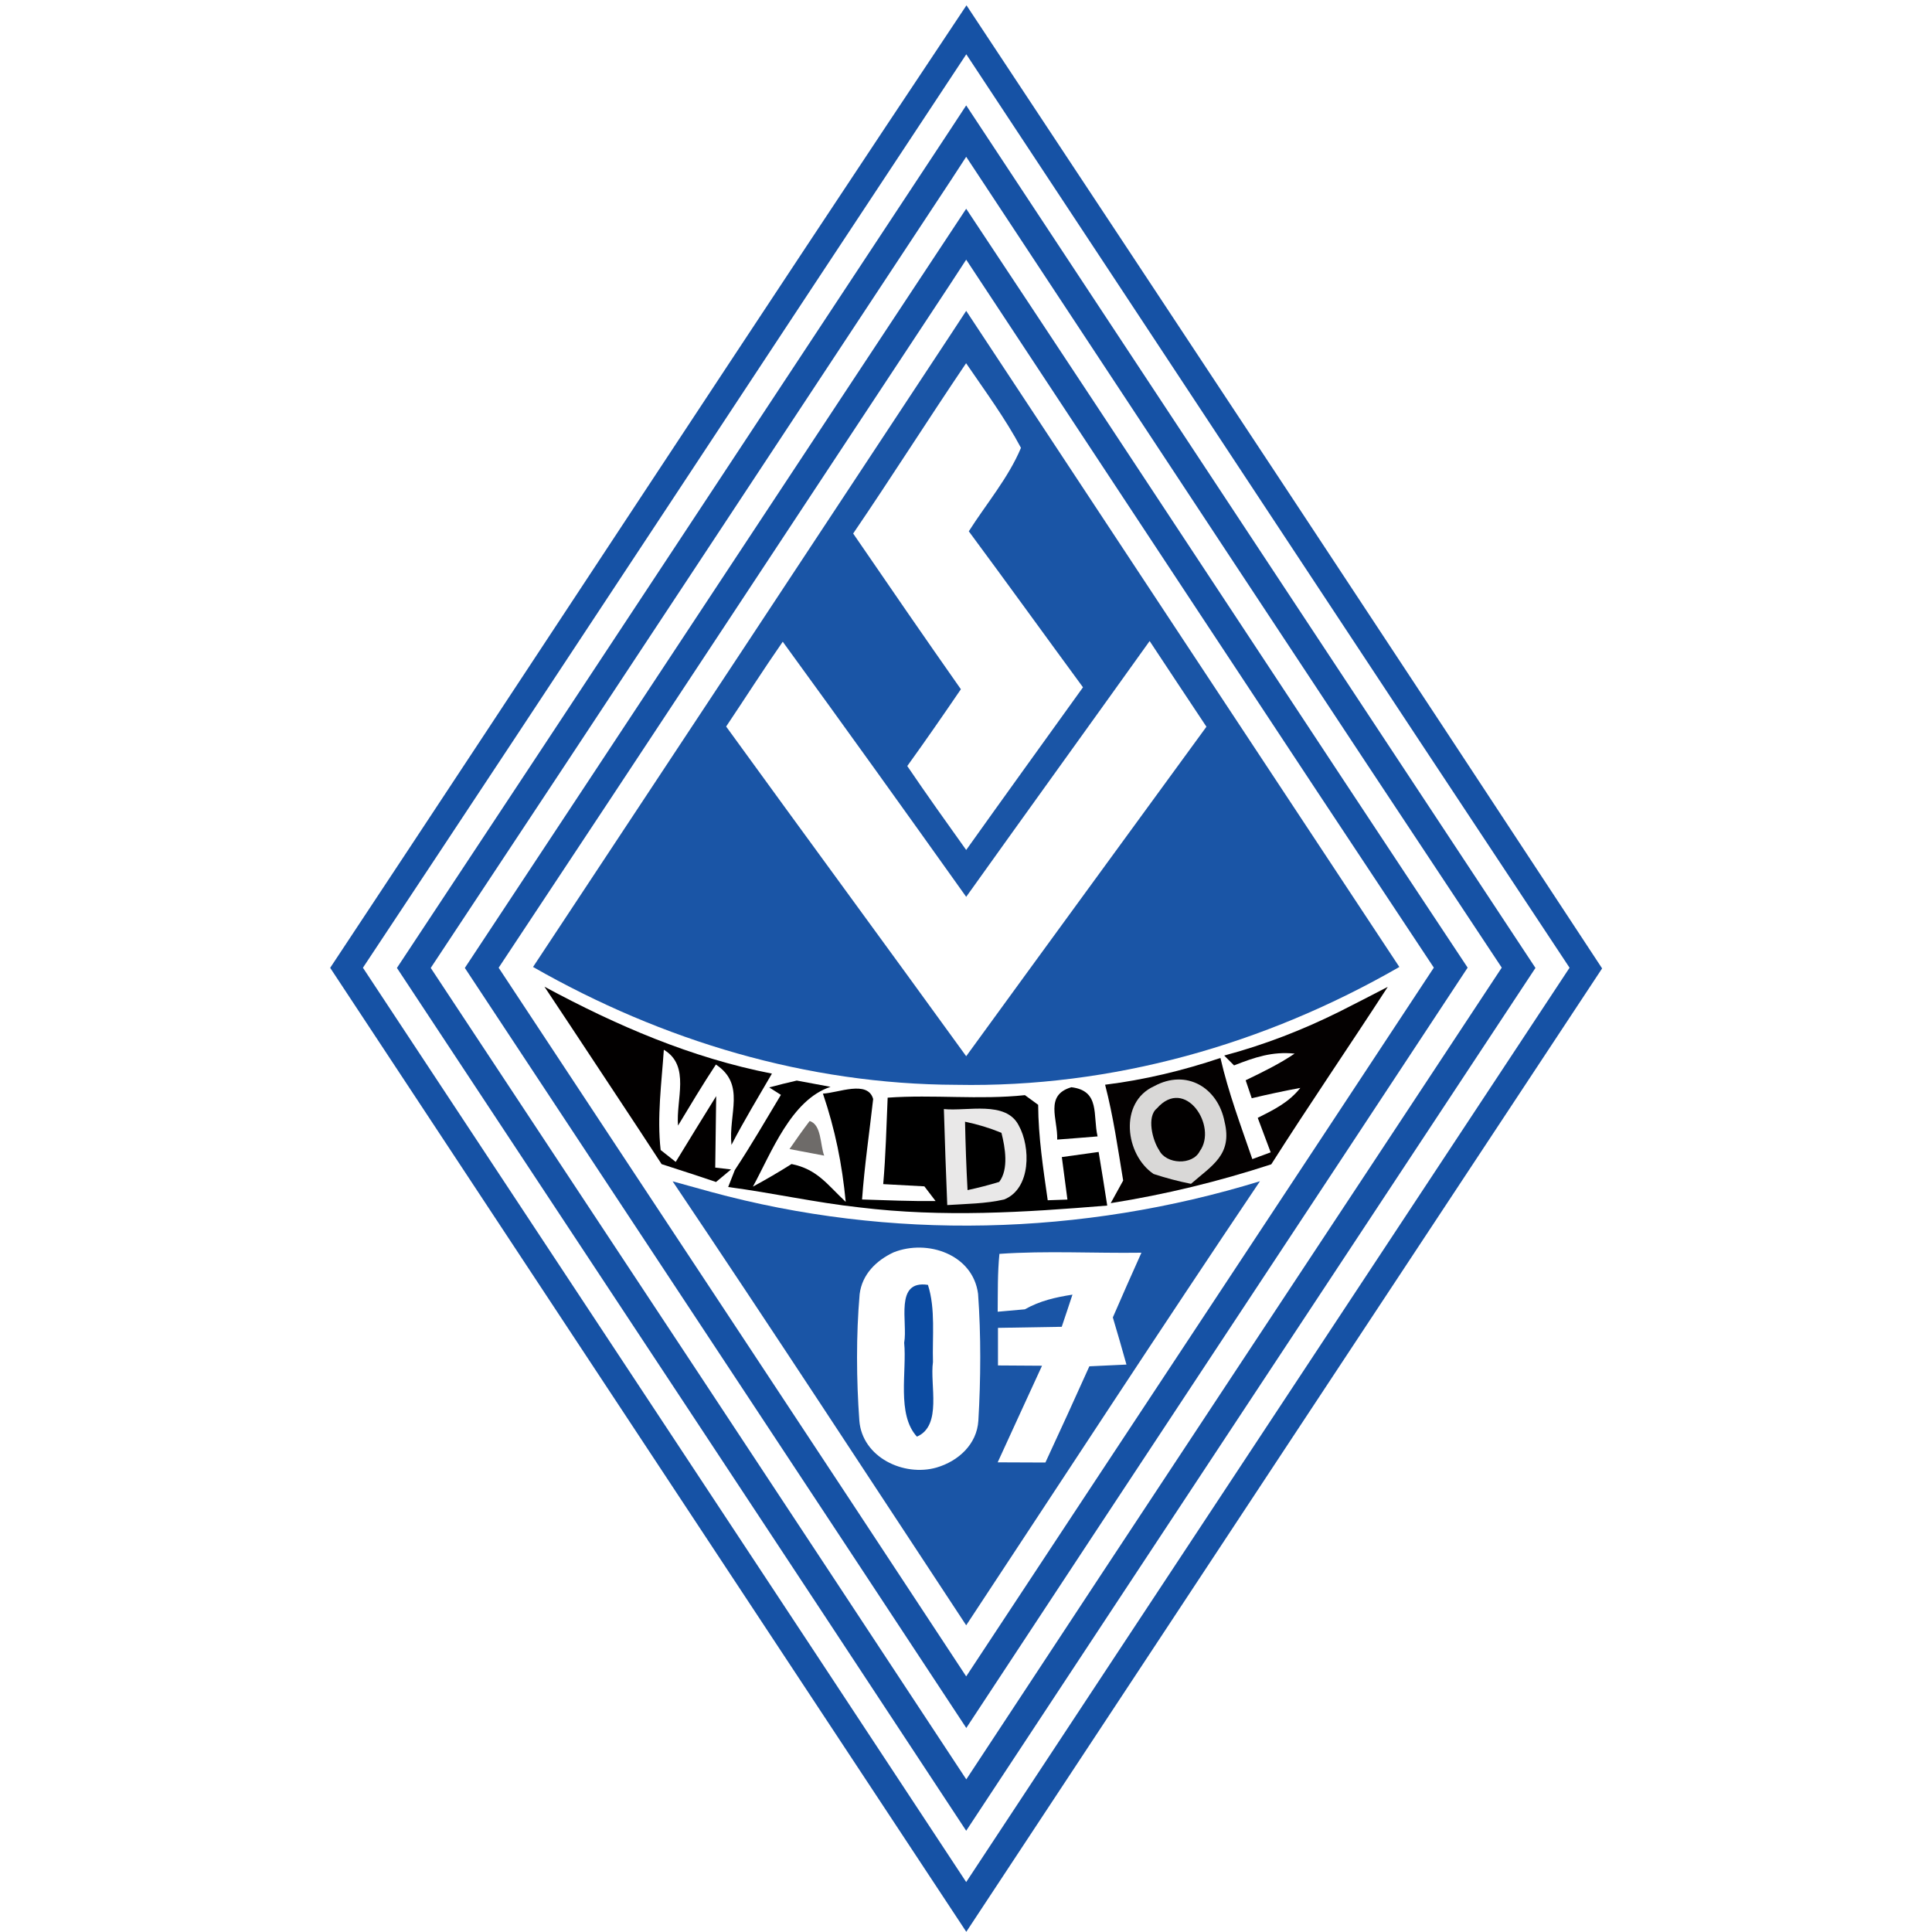 <?xml version="1.0" encoding="UTF-8" standalone="no"?>
<!DOCTYPE svg PUBLIC "-//W3C//DTD SVG 1.1//EN" "http://www.w3.org/Graphics/SVG/1.1/DTD/svg11.dtd">
<svg xmlns="http://www.w3.org/2000/svg" version="1.1" viewBox="0 0 200 200" width="200.0pt" height="200.0pt">
<path d="M 0.00 0.00 L 200.00 0.00 L 200.00 200.00 L 0.00 200.00 L 0.00 0.00 Z" fill="#ffffff" />
<path d="M 100.05 0.55 C 122.02 33.74 144.00 66.99 165.85 100.25 C 143.90 133.48 121.95 166.74 100.03 199.98 C 78.09 166.72 56.12 133.46 34.18 100.19 C 56.16 67.01 77.97 33.66 100.05 0.55 Z" fill="#1652a5" />
<path d="M 100.03 5.62 C 120.85 37.13 141.62 68.70 162.48 100.18 C 141.66 131.74 120.82 163.27 100.02 194.83 C 79.24 163.25 58.38 131.73 37.57 100.18 C 58.45 68.71 79.19 37.12 100.03 5.62 Z" fill="#ffffff" />
<path d="M 100.02 10.91 C 119.66 40.67 139.30 70.45 158.95 100.20 C 139.31 129.97 119.64 159.74 100.02 189.52 C 80.42 159.72 60.74 129.97 41.09 100.20 C 60.21 71.30 79.27 42.36 98.36 13.44 C 98.91 12.59 99.47 11.75 100.02 10.91 Z" fill="#1652a5" />
<path d="M 100.02 16.23 C 118.49 44.22 136.92 72.23 155.46 100.17 C 136.99 128.19 118.46 156.16 100.03 184.20 C 81.58 156.18 63.09 128.18 44.59 100.20 C 62.61 73.01 80.54 45.77 98.51 18.55 C 99.01 17.78 99.52 17.00 100.02 16.23 Z" fill="#ffffff" />
<path d="M 100.02 21.61 C 117.37 47.75 134.58 74.03 151.93 100.17 C 134.65 126.42 117.29 152.62 100.03 178.88 C 82.76 152.63 65.42 126.43 48.12 100.20 C 65.42 74.04 82.72 47.77 100.02 21.61 Z" fill="#1652a5" />
<path d="M 100.02 26.88 C 116.15 51.31 132.24 75.78 148.43 100.17 C 132.31 124.64 116.14 149.07 100.02 173.54 C 83.93 149.06 67.75 124.64 51.62 100.18 C 67.24 76.63 82.78 53.02 98.35 29.44 C 98.91 28.58 99.46 27.73 100.02 26.88 Z" fill="#ffffff" />
<path d="M 100.02 32.18 C 114.95 54.83 129.91 77.46 144.86 100.10 C 130.93 108.12 115.13 112.61 99.00 112.30 C 83.53 112.25 68.56 107.74 55.18 100.10 C 69.63 78.26 84.06 56.40 98.48 34.53 C 98.99 33.75 99.51 32.96 100.02 32.18 Z" fill="#1a55a6" />
<path d="M 100.01 37.60 C 101.96 40.46 104.06 43.30 105.69 46.36 C 104.40 49.45 102.08 52.18 100.29 55.00 C 104.26 60.36 108.16 65.77 112.11 71.15 C 108.08 76.76 104.03 82.36 100.02 87.99 C 97.96 85.11 95.91 82.23 93.92 79.30 C 95.81 76.68 97.65 74.02 99.47 71.35 C 95.72 66.01 92.01 60.62 88.32 55.23 C 92.29 49.40 96.06 43.44 100.01 37.60 Z" fill="#ffffff" />
<path d="M 81.03 66.43 C 87.41 75.19 93.73 84.01 100.02 92.84 C 106.33 84.00 112.69 75.20 119.01 66.36 C 120.97 69.32 122.92 72.28 124.89 75.23 C 116.60 86.60 108.29 97.96 100.02 109.34 C 91.77 97.94 83.43 86.60 75.17 75.21 C 77.13 72.29 79.02 69.32 81.03 66.43 Z" fill="#ffffff" />
<path d="M 56.36 102.14 C 63.81 106.16 71.56 109.51 79.91 111.14 C 78.49 113.59 77.02 116.00 75.72 118.52 C 75.39 115.28 77.22 112.27 74.11 110.20 C 72.74 112.27 71.47 114.40 70.19 116.52 C 69.95 113.86 71.51 110.33 68.72 108.67 C 68.49 112.07 68.00 115.64 68.39 119.05 L 69.95 120.28 C 71.34 118.01 72.73 115.73 74.14 113.47 C 74.11 115.93 74.08 118.40 74.04 120.87 L 75.68 121.06 C 75.16 121.49 74.64 121.93 74.12 122.36 C 72.25 121.72 70.37 121.12 68.49 120.51 C 65.37 115.71 62.18 110.95 59.03 106.16 C 58.14 104.82 57.25 103.48 56.36 102.14 Z" fill="#020000" />
<path d="M 143.66 102.16 C 139.67 108.31 135.53 114.35 131.60 120.53 C 126.11 122.32 120.69 123.64 114.98 124.55 C 115.41 123.77 115.84 122.99 116.27 122.21 C 115.72 118.89 115.25 115.56 114.40 112.29 C 118.49 111.78 122.44 110.83 126.34 109.52 C 127.17 113.12 128.44 116.50 129.64 119.99 L 131.54 119.29 C 131.09 118.10 130.65 116.91 130.20 115.72 C 131.88 114.87 133.40 114.14 134.61 112.62 C 132.93 112.93 131.25 113.29 129.58 113.69 C 129.37 113.07 129.16 112.45 128.95 111.83 C 130.69 110.99 132.42 110.15 134.02 109.07 C 131.70 108.83 129.89 109.45 127.75 110.29 C 127.41 109.95 127.07 109.61 126.73 109.27 C 130.88 108.16 134.83 106.63 138.67 104.72 C 140.34 103.88 142.00 103.02 143.66 102.16 Z" fill="#040101" />
<path d="M 82.48 111.86 C 83.65 112.07 84.81 112.29 85.98 112.51 C 81.90 113.84 79.85 119.35 77.94 122.84 C 79.31 122.10 80.64 121.32 81.94 120.50 C 84.61 121.04 85.63 122.62 87.55 124.42 C 87.17 120.49 86.46 116.96 85.19 113.21 C 86.77 113.14 89.83 111.78 90.39 113.77 C 90.00 117.23 89.49 120.68 89.24 124.17 C 91.78 124.25 94.31 124.36 96.85 124.33 C 96.46 123.82 96.08 123.31 95.69 122.81 C 94.27 122.73 92.85 122.66 91.43 122.58 C 91.69 119.60 91.76 116.62 91.89 113.63 C 96.61 113.29 101.36 113.87 106.10 113.37 C 106.56 113.70 107.02 114.04 107.47 114.37 C 107.49 117.71 107.99 120.97 108.46 124.25 L 110.50 124.18 C 110.31 122.72 110.12 121.25 109.92 119.78 C 111.19 119.60 112.46 119.43 113.73 119.25 C 114.03 121.10 114.34 122.94 114.62 124.80 C 105.98 125.51 97.63 126.04 88.97 124.99 C 84.40 124.49 79.94 123.48 75.38 122.88 C 75.61 122.29 75.84 121.70 76.07 121.12 C 77.75 118.58 79.27 115.95 80.84 113.34 L 79.63 112.57 C 80.57 112.31 81.53 112.08 82.48 111.86 Z" fill="#000000" />
<path d="M 126.77 116.14 C 127.59 119.53 125.49 120.63 123.29 122.55 C 121.97 122.29 120.68 121.94 119.42 121.53 C 116.47 119.54 115.80 114.10 119.48 112.44 C 122.81 110.62 126.09 112.58 126.77 116.14 Z" fill="#d9d8d7" />
<path d="M 110.91 112.55 C 113.92 112.92 113.11 115.44 113.62 117.64 C 112.23 117.75 110.84 117.87 109.44 117.97 C 109.52 115.86 108.10 113.37 110.91 112.55 Z" fill="#000000" />
<path d="M 119.76 114.74 C 122.69 111.40 126.08 116.59 124.20 119.17 C 123.45 120.66 120.71 120.54 119.99 119.06 C 119.31 118.05 118.68 115.61 119.76 114.74 Z" fill="#020000" />
<path d="M 97.71 114.81 C 100.12 115.06 104.12 113.91 105.45 116.49 C 106.70 118.71 106.75 123.05 103.95 124.17 C 102.04 124.61 100.01 124.62 98.06 124.75 C 97.92 121.44 97.81 118.12 97.71 114.81 Z" fill="#e9e8e8" />
<path d="M 83.81 116.05 C 85.06 116.41 84.90 118.57 85.32 119.63 C 84.13 119.41 82.93 119.18 81.73 118.95 C 82.40 117.97 83.09 117.00 83.81 116.05 Z" fill="#6e6b69" />
<path d="M 99.90 116.12 C 101.21 116.39 102.46 116.77 103.67 117.27 C 104.05 118.78 104.44 121.02 103.44 122.35 C 102.36 122.68 101.27 122.96 100.16 123.20 C 100.03 120.84 99.95 118.48 99.90 116.12 Z" fill="#000000" />
<path d="M 69.63 122.29 C 70.94 122.65 72.26 123.02 73.57 123.38 C 92.18 128.45 112.01 127.94 130.43 122.28 C 120.17 137.52 110.14 152.91 100.02 168.25 C 89.92 152.92 79.88 137.53 69.63 122.29 Z" fill="#1a55a6" />
<path d="M 92.51 129.64 C 96.02 128.25 100.72 129.86 101.25 133.94 C 101.56 138.22 101.53 142.78 101.28 147.06 C 101.13 149.52 99.20 151.26 96.95 151.92 C 93.56 152.89 89.27 150.87 88.96 147.08 C 88.65 142.83 88.62 138.21 88.99 133.97 C 89.24 131.92 90.71 130.48 92.51 129.64 Z" fill="#ffffff" />
<path d="M 103.46 129.80 C 108.34 129.46 113.27 129.75 118.16 129.68 C 117.16 131.90 116.17 134.14 115.20 136.38 C 115.69 138.00 116.15 139.63 116.61 141.26 C 115.33 141.32 114.05 141.38 112.77 141.44 C 111.27 144.77 109.76 148.09 108.22 151.40 C 106.57 151.40 104.93 151.39 103.28 151.38 C 104.81 148.05 106.33 144.71 107.87 141.38 C 106.35 141.37 104.83 141.36 103.31 141.35 C 103.31 140.05 103.31 138.76 103.31 137.46 C 105.51 137.42 107.71 137.39 109.91 137.35 C 110.28 136.24 110.66 135.13 111.02 134.02 C 109.24 134.30 107.68 134.65 106.09 135.54 C 105.15 135.63 104.22 135.71 103.28 135.79 C 103.30 133.80 103.26 131.78 103.46 129.80 Z" fill="#ffffff" />
<path d="M 96.06 133.01 C 96.86 135.50 96.50 138.41 96.58 141.00 C 96.24 143.34 97.56 147.58 94.92 148.72 C 92.80 146.42 93.89 141.95 93.60 139.00 C 93.99 136.88 92.56 132.48 96.06 133.01 Z" fill="#0c4ba1" />
</svg>